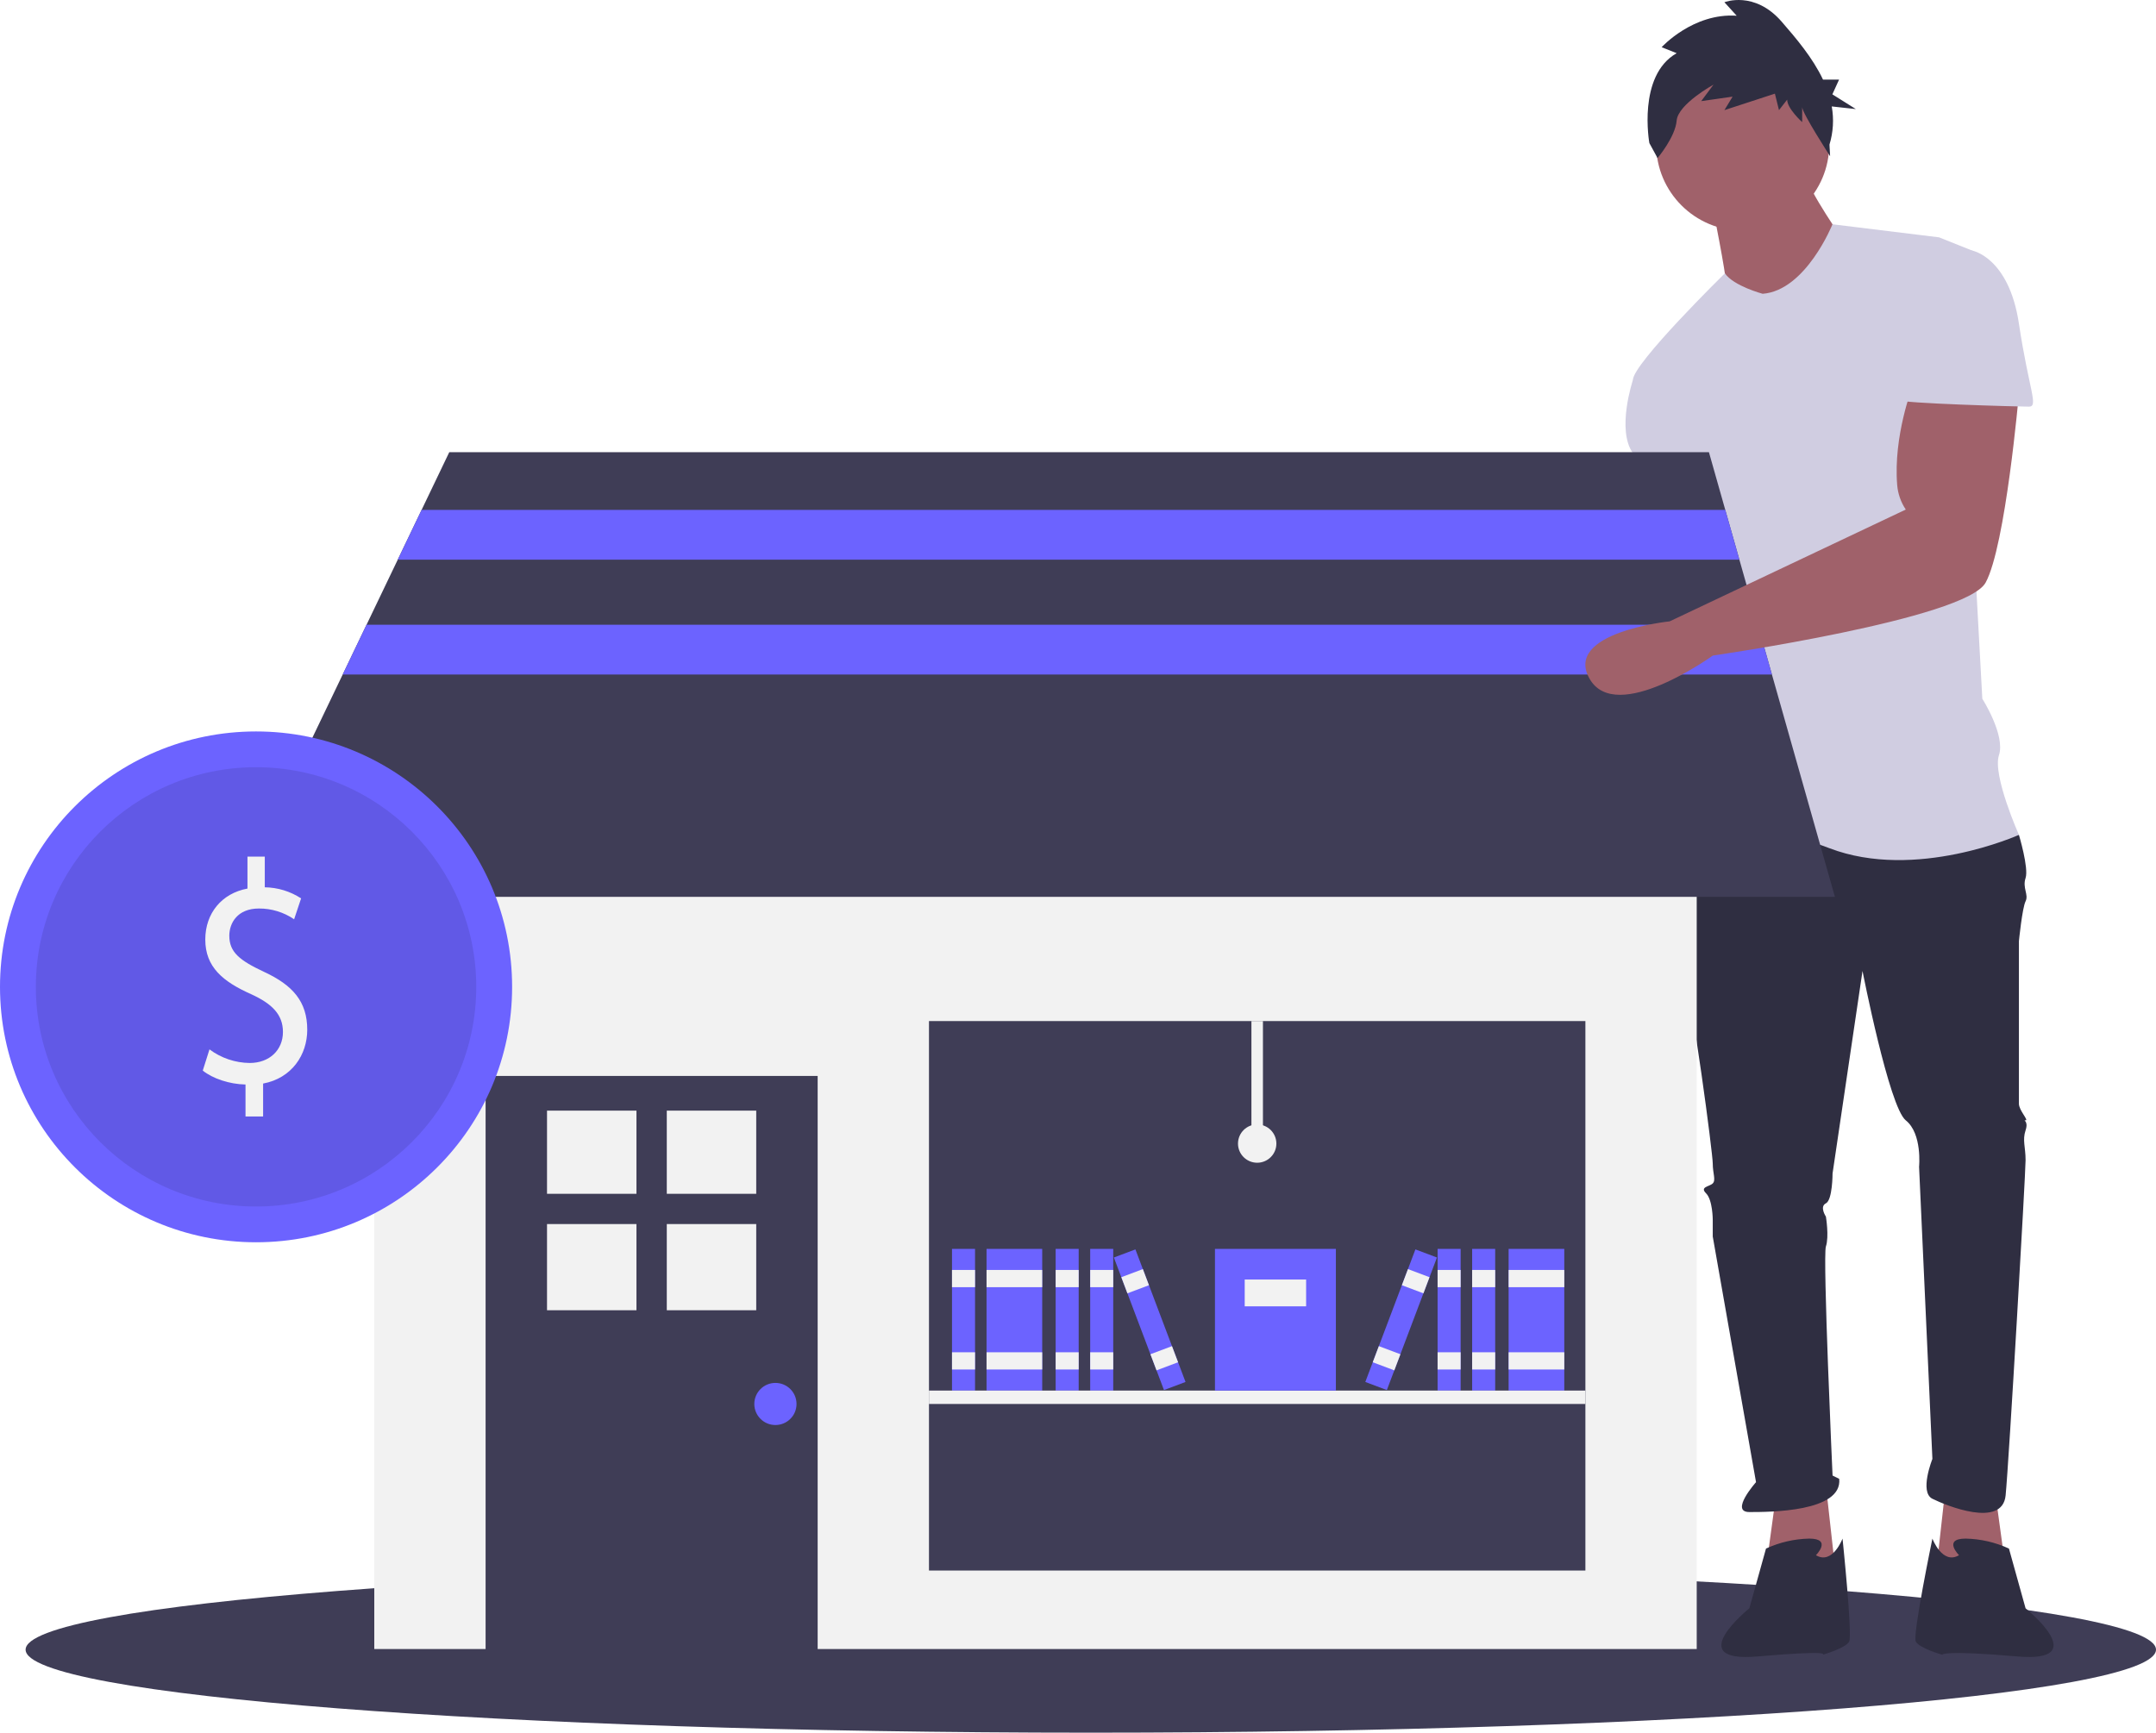 <svg width="260" height="209" viewBox="0 0 260 209" fill="none" xmlns="http://www.w3.org/2000/svg">
<path d="M131.544 209C202.488 209 260 204.517 260 198.987C260 193.457 202.488 188.974 131.544 188.974C60.6 188.974 3.088 193.457 3.088 198.987C3.088 204.517 60.6 209 131.544 209Z" fill="#3F3D56"/>
<path d="M240.66 180.386L241.864 189.195L233.437 189.996L234.641 179.185L240.66 180.386Z" fill="#A0616A"/>
<path d="M200.929 59.461C200.929 59.461 201.732 70.272 201.732 70.673C201.732 71.073 196.113 98.702 196.113 98.702C196.113 98.702 188.087 113.917 196.113 113.517C204.14 113.117 201.732 99.102 201.732 99.102L210.159 75.878L206.548 59.461L200.929 59.461Z" fill="#A0616A"/>
<path d="M214.173 180.386L212.969 189.195L221.397 189.996L220.193 179.185L214.173 180.386Z" fill="#A0616A"/>
<path d="M204.942 97.901L202.935 100.704C202.935 100.704 201.732 112.716 202.935 116.72C204.139 120.725 206.547 139.143 206.547 140.345C206.547 141.546 206.949 142.347 206.547 142.747C206.146 143.148 204.942 143.148 205.745 143.948C206.547 144.749 206.547 147.152 206.547 147.152V149.154L211.765 178.784C211.765 178.784 208.554 182.388 210.962 182.388C213.37 182.388 222.199 182.388 221.798 178.384L220.995 177.984C220.995 177.984 219.791 151.556 220.192 150.355C220.594 149.154 220.192 146.751 220.192 146.751C220.192 146.751 219.39 145.55 220.192 145.15C220.995 144.749 220.995 141.546 220.995 141.546L224.607 117.121C224.607 117.121 227.817 133.538 229.824 135.139C231.831 136.741 231.429 140.745 231.429 140.745L233.035 175.981C233.035 175.981 231.429 179.986 233.035 180.786C234.64 181.587 241.462 184.39 241.864 180.386C242.265 176.382 244.272 141.546 244.272 139.944C244.272 138.343 243.87 137.542 244.272 136.341C244.673 135.139 243.87 135.139 244.272 135.139C244.673 135.139 243.469 133.938 243.469 133.137V113.517C243.469 113.517 243.87 109.513 244.272 108.712C244.673 107.911 243.87 107.11 244.272 105.909C244.673 104.708 243.469 100.704 243.469 100.704L225.41 95.899L204.942 97.901Z" fill="#2F2E41"/>
<path d="M218.989 187.593C218.989 187.593 220.995 185.591 218.186 185.591C216.383 185.628 214.606 186.037 212.969 186.793L210.962 194C210.962 194 202.735 200.607 211.966 199.806C221.196 199.005 219.791 199.606 219.791 199.606C219.791 199.606 222.601 198.805 223.002 198.004C223.403 197.203 222.199 185.591 222.199 185.591C222.199 185.591 220.995 188.795 218.989 187.593Z" fill="#2F2E41"/>
<path d="M236.246 187.593C236.246 187.593 234.239 185.591 237.048 185.591C238.852 185.628 240.628 186.037 242.266 186.793L244.272 194C244.272 194 252.499 200.607 243.269 199.806C234.038 199.005 234.239 199.606 234.239 199.606C234.239 199.606 231.43 198.805 231.029 198.004C230.627 197.203 233.035 185.591 233.035 185.591C233.035 185.591 234.239 188.795 236.246 187.593Z" fill="#2F2E41"/>
<path d="M210.159 27.829C215.922 27.829 220.593 23.168 220.593 17.418C220.593 11.668 215.922 7.007 210.159 7.007C204.396 7.007 199.725 11.668 199.725 17.418C199.725 23.168 204.396 27.829 210.159 27.829Z" fill="#A0616A"/>
<path d="M206.548 25.026C206.548 25.026 208.153 33.034 208.153 34.235C208.153 35.437 214.976 39.04 214.976 39.04L222.601 29.43C222.601 29.43 217.785 22.623 217.785 21.022L206.548 25.026Z" fill="#A0616A"/>
<path d="M212.568 35.437C212.568 35.437 209.07 34.508 208.009 32.97C208.009 32.97 196.916 43.845 196.916 45.847L205.745 61.463C205.745 61.463 205.745 67.069 206.548 67.469C207.35 67.87 206.548 67.469 206.548 69.071C206.548 70.673 204.14 81.084 204.942 82.685C205.745 84.287 206.548 83.086 205.745 85.488C204.942 87.891 202.936 100.704 202.936 100.704C202.936 100.704 210.16 98.301 220.594 102.305C231.028 106.31 243.469 100.704 243.469 100.704C243.469 100.704 240.259 93.496 241.061 91.094C241.864 88.691 239.055 84.287 239.055 84.287L237.048 47.449C237.048 47.449 239.858 31.032 237.851 30.231L233.838 28.629L220.986 27.053C220.986 27.053 217.785 35.036 212.568 35.437Z" fill="#D0CDE1"/>
<path d="M200.929 43.044L196.916 45.847C196.916 45.847 194.91 51.853 196.916 54.656C198.923 57.459 199.726 61.463 199.726 61.463L207.752 60.662L200.929 43.044Z" fill="#D0CDE1"/>
<path d="M202.194 6.416L200.384 5.693C200.384 5.693 204.168 1.536 209.433 1.897L207.953 0.27C207.953 0.27 211.572 -1.176 214.863 2.62C216.593 4.615 218.595 6.961 219.843 9.602H221.781L220.972 11.38L223.803 13.157L220.897 12.838C221.172 14.372 221.078 15.95 220.622 17.441L220.7 18.846C220.7 18.846 217.331 13.645 217.331 12.922V14.73C217.331 14.73 215.521 13.103 215.521 12.019L214.534 13.284L214.041 11.296L207.953 13.284L208.94 11.657L205.155 12.199L206.636 10.211C206.636 10.211 202.358 12.561 202.194 14.549C202.029 16.537 199.89 19.067 199.89 19.067L198.903 17.26C198.903 17.26 197.422 9.127 202.194 6.416Z" fill="#2F2E41"/>
<path d="M204.614 87.137H45.136V198.911H204.614V87.137Z" fill="#F2F2F2"/>
<path d="M98.604 129.784H58.56V199.527H98.604V129.784Z" fill="#3F3D56"/>
<path d="M76.753 133.968H65.967V144H76.753V133.968Z" fill="#F2F2F2"/>
<path d="M91.197 133.968H80.41V144H91.197V133.968Z" fill="#F2F2F2"/>
<path d="M76.753 147.649H65.967V158.046H76.753V147.649Z" fill="#F2F2F2"/>
<path d="M91.197 147.649H80.41V158.046H91.197V147.649Z" fill="#F2F2F2"/>
<path d="M93.511 171.891C94.917 171.891 96.057 170.754 96.057 169.351C96.057 167.948 94.917 166.811 93.511 166.811C92.105 166.811 90.965 167.948 90.965 169.351C90.965 170.754 92.105 171.891 93.511 171.891Z" fill="#6C63FF"/>
<path d="M191.189 123.164H112.028V189.443H191.189V123.164Z" fill="#3F3D56"/>
<path d="M221.278 108.18H28.47L41.325 81.364L44.202 75.359L47.966 67.507L50.843 61.503L54.178 54.547H206.087L208.057 61.503L209.758 67.507L211.983 75.359L213.684 81.364L221.278 108.18Z" fill="#3F3D56"/>
<path d="M117.583 150.645H114.806V167.735H117.583V150.645Z" fill="#6C63FF"/>
<path d="M117.583 153.186H114.806V155.264H117.583V153.186Z" fill="#F2F2F2"/>
<path d="M117.583 163.116H114.806V165.194H117.583V163.116Z" fill="#F2F2F2"/>
<path d="M125.684 150.645H118.972V167.735H125.684V150.645Z" fill="#6C63FF"/>
<path d="M125.684 153.186H118.972V155.264H125.684V153.186Z" fill="#F2F2F2"/>
<path d="M125.684 163.116H118.972V165.194H125.684V163.116Z" fill="#F2F2F2"/>
<path d="M130.082 150.645H127.305V167.735H130.082V150.645Z" fill="#6C63FF"/>
<path d="M130.082 153.186H127.305V155.264H130.082V153.186Z" fill="#F2F2F2"/>
<path d="M130.082 163.116H127.305V165.194H130.082V163.116Z" fill="#F2F2F2"/>
<path d="M134.248 150.645H131.471V167.735H134.248V150.645Z" fill="#6C63FF"/>
<path d="M134.248 153.186H131.471V155.264H134.248V153.186Z" fill="#F2F2F2"/>
<path d="M134.248 163.116H131.471V165.194H134.248V163.116Z" fill="#F2F2F2"/>
<path d="M136.925 150.706L134.326 151.683L140.368 167.674L142.967 166.697L136.925 150.706Z" fill="#6C63FF"/>
<path d="M137.823 153.083L135.224 154.06L135.958 156.005L138.557 155.028L137.823 153.083Z" fill="#F2F2F2"/>
<path d="M141.333 162.375L138.734 163.352L139.469 165.297L142.068 164.32L141.333 162.375Z" fill="#F2F2F2"/>
<path d="M188.642 150.645H181.93V167.735H188.642V150.645Z" fill="#6C63FF"/>
<path d="M188.642 153.186H181.93V155.264H188.642V153.186Z" fill="#F2F2F2"/>
<path d="M188.642 163.116H181.93V165.194H188.642V163.116Z" fill="#F2F2F2"/>
<path d="M180.31 150.645H177.532V167.735H180.31V150.645Z" fill="#6C63FF"/>
<path d="M180.31 153.186H177.532V155.264H180.31V153.186Z" fill="#F2F2F2"/>
<path d="M180.31 163.116H177.532V165.194H180.31V163.116Z" fill="#F2F2F2"/>
<path d="M176.143 150.645H173.365V167.735H176.143V150.645Z" fill="#6C63FF"/>
<path d="M176.143 153.186H173.365V155.264H176.143V153.186Z" fill="#F2F2F2"/>
<path d="M176.143 163.116H173.365V165.194H176.143V163.116Z" fill="#F2F2F2"/>
<path d="M170.689 150.706L164.647 166.697L167.246 167.674L173.288 151.683L170.689 150.706Z" fill="#6C63FF"/>
<path d="M169.791 153.083L169.057 155.028L171.656 156.005L172.39 154.06L169.791 153.083Z" fill="#F2F2F2"/>
<path d="M166.281 162.375L165.546 164.32L168.145 165.297L168.88 163.352L166.281 162.375Z" fill="#F2F2F2"/>
<path d="M191.189 167.735H112.028V169.351H191.189V167.735Z" fill="#F2F2F2"/>
<path d="M161.099 150.645H146.517V167.735H161.099V150.645Z" fill="#6C63FF"/>
<path d="M157.51 154.34H150.104V157.574H157.51V154.34Z" fill="#F2F2F2"/>
<path d="M152.303 123.164H150.914V137.944H152.303V123.164Z" fill="#F2F2F2"/>
<path d="M151.609 140.253C152.887 140.253 153.923 139.219 153.923 137.944C153.923 136.668 152.887 135.634 151.609 135.634C150.33 135.634 149.294 136.668 149.294 137.944C149.294 139.219 150.33 140.253 151.609 140.253Z" fill="#F2F2F2"/>
<path d="M209.759 67.507H47.967L50.844 61.503H208.058L209.759 67.507Z" fill="#6C63FF"/>
<path d="M213.684 81.364H41.325L44.202 75.359H211.983L213.684 81.364Z" fill="#6C63FF"/>
<path d="M230.627 46.648C230.627 46.648 228.303 52.61 228.789 58.51C228.878 59.566 229.234 60.582 229.825 61.463L201.353 74.95C201.353 74.95 188.489 76.278 191.699 81.884C194.91 87.49 206.548 79.081 206.548 79.081C206.548 79.081 237.049 74.677 239.456 70.272C241.864 65.868 243.47 47.449 243.47 47.449L230.627 46.648Z" fill="#A0616A"/>
<path d="M231.831 30.231H237.851C237.851 30.231 242.265 31.032 243.469 39.04C244.673 47.048 245.877 49.051 244.673 49.051C243.469 49.051 229.021 48.65 229.021 48.25C229.021 47.849 231.831 30.231 231.831 30.231Z" fill="#D0CDE1"/>
<path d="M30.879 149.847C47.933 149.847 61.758 136.053 61.758 119.038C61.758 102.023 47.933 88.229 30.879 88.229C13.825 88.229 0 102.023 0 119.038C0 136.053 13.825 149.847 30.879 149.847Z" fill="#6C63FF"/>
<path opacity="0.1" d="M30.879 145.534C45.545 145.534 57.435 133.671 57.435 119.038C57.435 104.405 45.545 92.543 30.879 92.543C16.213 92.543 4.323 104.405 4.323 119.038C4.323 133.671 16.213 145.534 30.879 145.534Z" fill="black"/>
<path d="M29.607 134.673V130.817C27.653 130.779 25.632 130.091 24.453 129.137L25.262 126.579C26.663 127.626 28.362 128.201 30.112 128.22C32.504 128.22 34.121 126.655 34.121 124.478C34.121 122.378 32.807 121.08 30.315 119.935C26.878 118.408 24.756 116.651 24.756 113.329C24.756 110.16 26.744 107.755 29.843 107.182V103.326H31.931V107.029C33.489 107.051 35.008 107.514 36.311 108.366L35.469 110.886C34.219 110.032 32.738 109.579 31.224 109.587C28.63 109.587 27.653 111.344 27.653 112.871C27.653 114.857 28.9 115.849 31.831 117.224C35.3 118.828 37.052 120.813 37.052 124.211C37.052 127.227 35.199 130.053 31.729 130.702V134.673H29.607Z" fill="#F2F2F2"/>
</svg>

